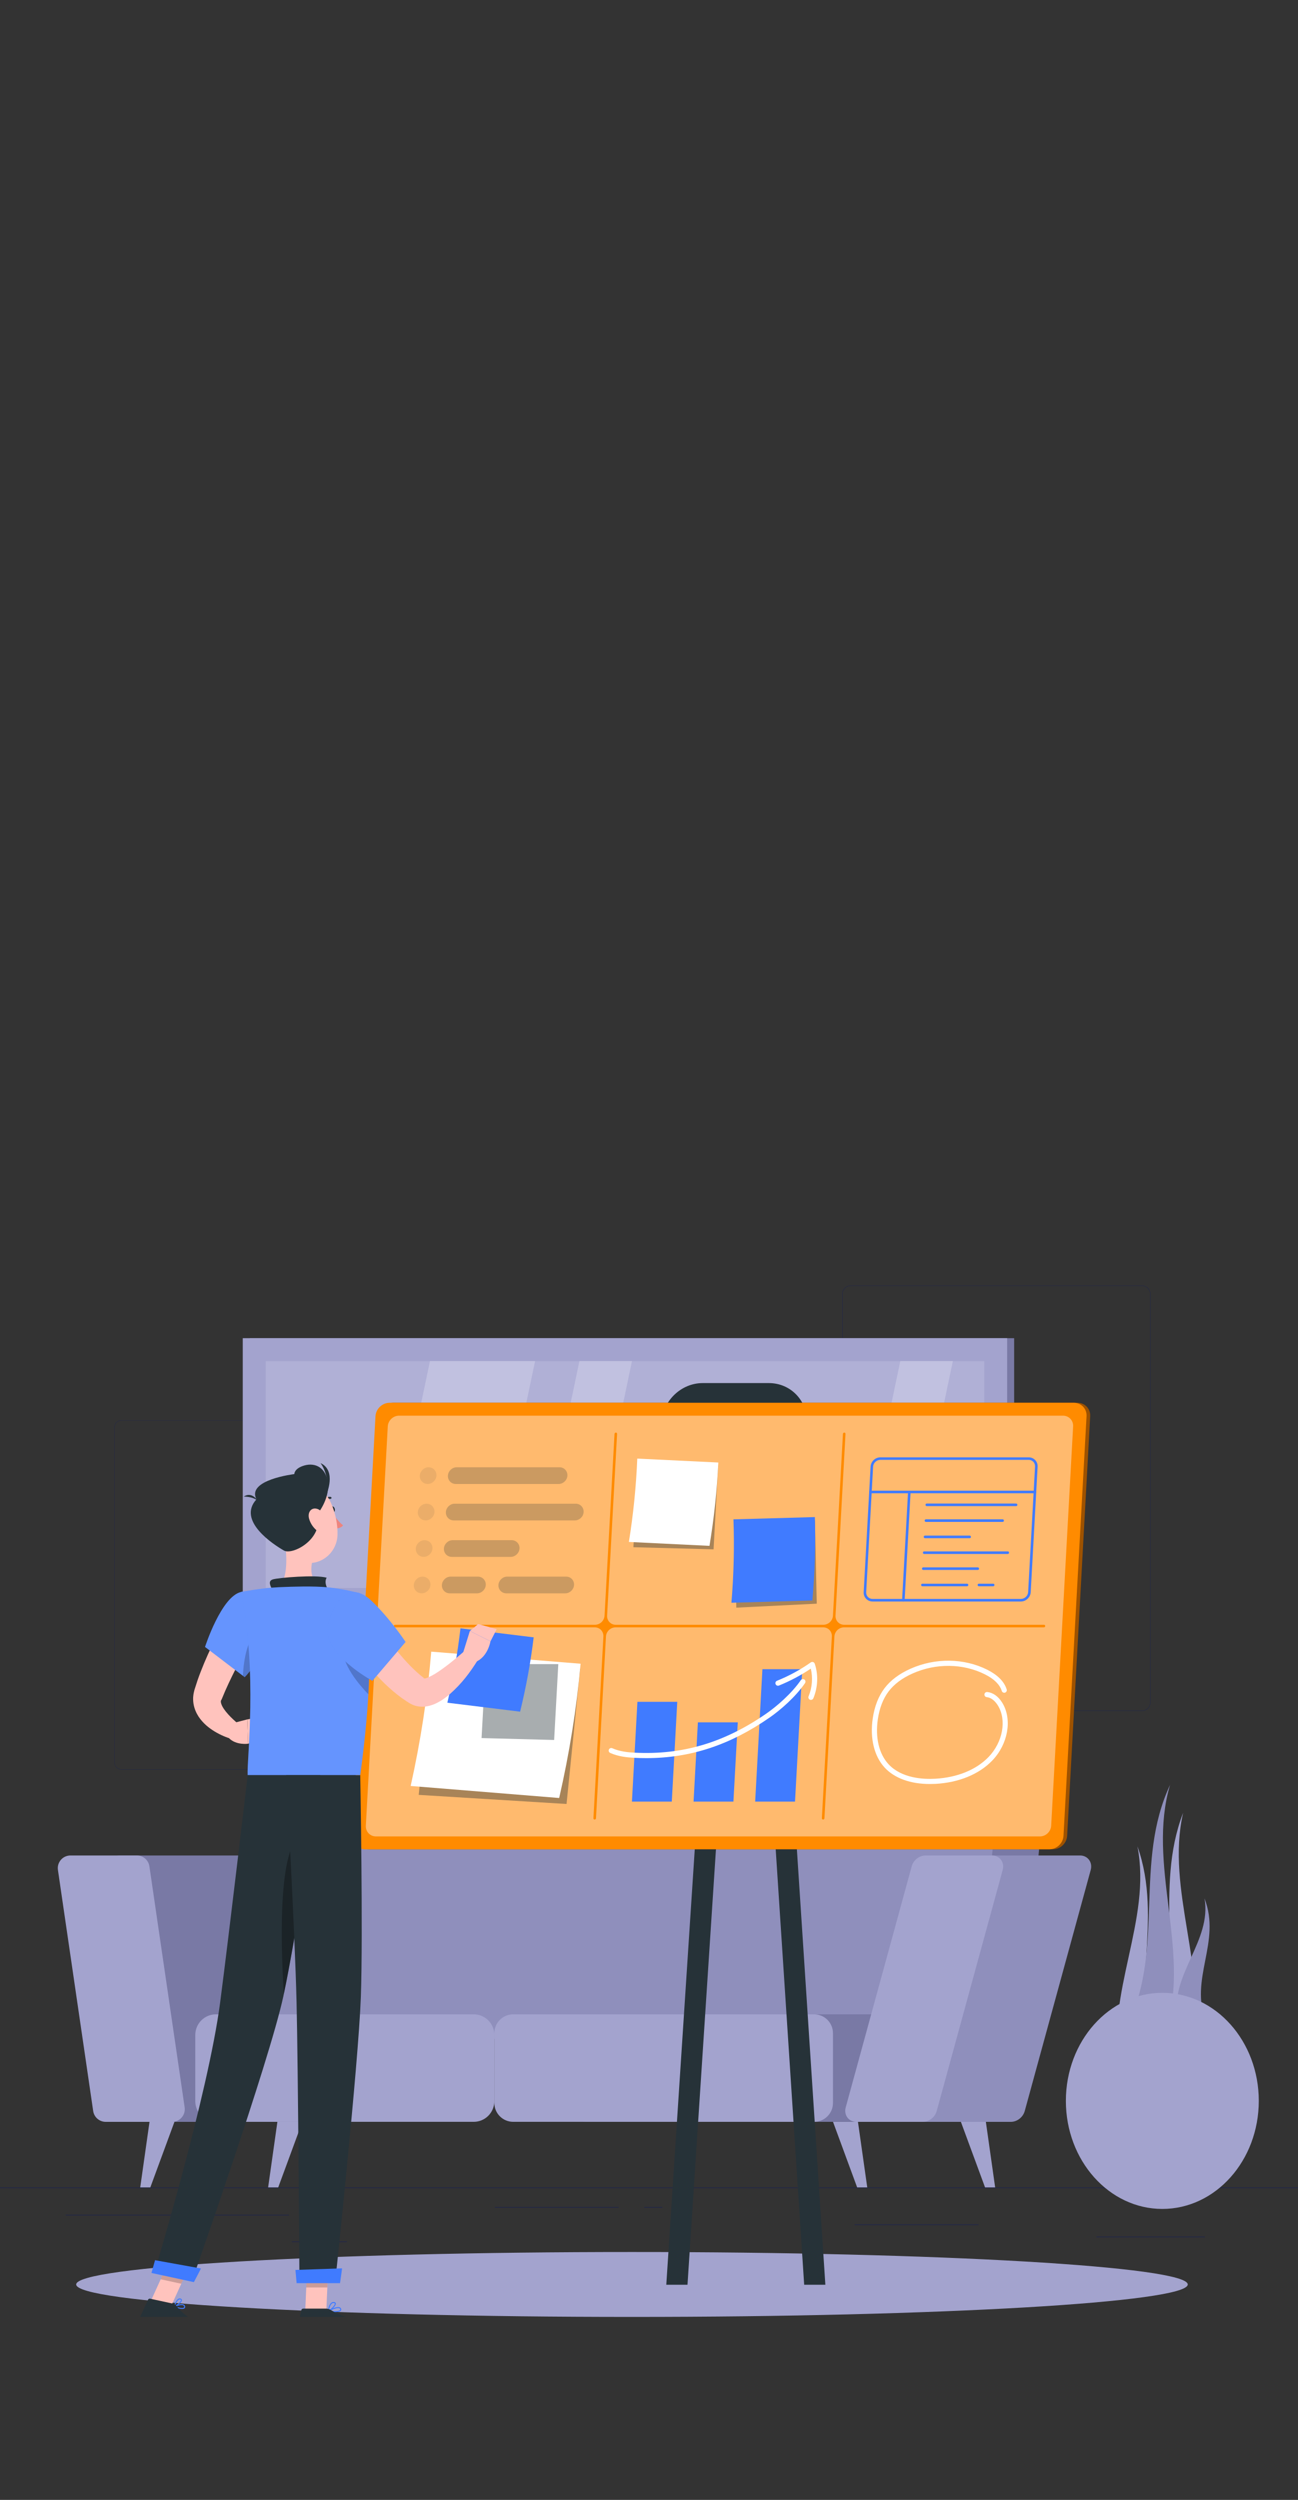 <svg width="414" height="797" viewBox="0 0 414 797" fill="none" xmlns="http://www.w3.org/2000/svg">
<rect x="0" y="0" width="414" height="797" fill="#333333" stroke="none"/>
<g clip-path="url(#clip0)">
<g clip-path="url(#clip1)">
<path d="M430.136 697.378H-27V697.607H430.136V697.378Z" fill="#212647"/>
<path d="M92.194 706.083H20.963V706.311H92.194V706.083Z" fill="#212647"/>
<path d="M384.332 713.04H349.681V713.269H384.332V713.04Z" fill="#212647"/>
<path d="M110.653 714.576H93.108V714.805H110.653V714.576Z" fill="#212647"/>
<path d="M197.326 703.605H157.839V703.834H197.326V703.605Z" fill="#212647"/>
<path d="M211.25 703.605H205.463V703.834H211.25V703.605Z" fill="#212647"/>
<path d="M312.095 709.173H272.58V709.401H312.095V709.173Z" fill="#212647"/>
<path d="M114.517 564.167H38.721C37.484 564.167 36.48 563.159 36.48 561.918V455.015C36.48 453.775 37.484 452.767 38.721 452.767H114.521C115.757 452.767 116.762 453.775 116.762 455.015V561.918C116.758 563.159 115.754 564.167 114.517 564.167ZM38.721 452.865C37.539 452.865 36.578 453.83 36.578 455.015V561.918C36.578 563.104 37.539 564.068 38.721 564.068H114.521C115.703 564.068 116.664 563.104 116.664 561.918V455.015C116.664 453.83 115.703 452.865 114.521 452.865H38.721Z" fill="#212647"/>
<path d="M364.201 545.497H271.361C269.846 545.497 268.615 544.269 268.615 542.758V412.564C268.615 411.053 269.846 409.825 271.361 409.825H364.201C365.715 409.825 366.946 411.053 366.946 412.564V542.758C366.946 544.269 365.715 545.497 364.201 545.497ZM271.361 409.945C269.913 409.945 268.735 411.12 268.735 412.564V542.758C268.735 544.202 269.913 545.377 271.361 545.377H364.201C365.648 545.377 366.826 544.202 366.826 542.758V412.564C366.826 411.12 365.648 409.945 364.201 409.945H271.361Z" fill="#212647"/>
<path d="M94.48 676.478H49.552C47.55 676.478 45.85 675.006 45.557 673.031L34.312 596.168C33.955 593.736 35.838 591.551 38.307 591.551H83.225C85.227 591.551 86.928 593.023 87.221 594.998L98.466 671.861C98.823 674.293 96.939 676.478 94.48 676.478Z" fill="#7979A5"/>
<path d="M54.901 676.478H33.717C31.715 676.478 30.014 675.006 29.722 673.031L18.476 596.168C18.119 593.736 20.003 591.551 22.471 591.551H43.655C45.657 591.551 47.358 593.023 47.651 594.998L58.896 671.861C59.243 674.293 57.36 676.478 54.901 676.478Z" fill="#A3A3CE"/>
<path d="M323.002 572.059H104.673C99.133 572.059 94.251 576.219 93.775 581.348L88.281 640.694C87.805 645.823 91.919 649.983 97.46 649.983H315.788C321.329 649.983 326.211 645.823 326.686 640.694L332.181 581.348C332.657 576.219 328.551 572.059 323.002 572.059Z" fill="#7979A5"/>
<path d="M308.182 572.059H89.854C84.313 572.059 79.431 576.219 78.956 581.348L73.461 640.694C72.985 645.823 77.1 649.983 82.64 649.983H300.968C306.509 649.983 311.391 645.823 311.866 640.694L317.361 581.348C317.837 576.219 313.732 572.059 308.182 572.059Z" fill="#8F8FBC"/>
<path d="M62.288 669.895V648.767C62.288 645.137 65.232 642.193 68.862 642.193H151.091C154.721 642.193 157.665 645.137 157.665 648.767V669.895C157.665 673.525 154.721 676.469 151.091 676.469H68.862C65.232 676.478 62.288 673.525 62.288 669.895Z" fill="#A3A3CE"/>
<path d="M181.198 670.453V648.209C181.198 644.881 183.895 642.193 187.214 642.193H283.185C286.513 642.193 289.201 644.89 289.201 648.209V670.453C289.201 673.781 286.504 676.469 283.185 676.469H187.214C183.886 676.478 181.198 673.781 181.198 670.453Z" fill="#7979A5"/>
<path d="M157.674 670.453V648.209C157.674 644.881 160.371 642.193 163.69 642.193H259.661C262.989 642.193 265.677 644.89 265.677 648.209V670.453C265.677 673.781 262.98 676.469 259.661 676.469H163.699C160.371 676.478 157.674 673.781 157.674 670.453Z" fill="#A3A3CE"/>
<path d="M322.408 676.478H288.991C286.532 676.478 284.923 674.293 285.59 671.861L306.637 594.998C307.176 593.014 309.069 591.551 311.071 591.551H344.487C346.947 591.551 348.556 593.736 347.889 596.168L326.842 673.031C326.293 675.006 324.41 676.478 322.408 676.478Z" fill="#8F8FBC"/>
<path d="M294.33 676.478H273.146C270.687 676.478 269.078 674.293 269.745 671.861L290.792 594.998C291.331 593.014 293.224 591.551 295.226 591.551H316.41C318.869 591.551 320.478 593.736 319.811 596.168L298.764 673.031C298.216 675.006 296.332 676.478 294.33 676.478Z" fill="#A3A3CE"/>
<path d="M276.612 697.379H273.393L265.695 676.479H273.649L276.612 697.379Z" fill="#A3A3CE"/>
<path d="M317.407 697.379H314.189L306.481 676.479H314.445L317.407 697.379Z" fill="#A3A3CE"/>
<path d="M85.52 697.379H88.738L96.436 676.479H88.473L85.52 697.379Z" fill="#A3A3CE"/>
<path d="M44.725 697.379H47.943L55.642 676.479H47.687L44.725 697.379Z" fill="#A3A3CE"/>
<path d="M323.468 426.628H79.668V513.584H323.468V426.628Z" fill="#7979A5"/>
<path d="M321.228 426.628H77.428V513.584H321.228V426.628Z" fill="#A3A3CE"/>
<path d="M313.919 506.274V433.946L84.747 433.946V506.274L313.919 506.274Z" fill="#B0B0D6"/>
<path d="M199.337 491.797C211.314 491.797 221.024 482.088 221.024 470.111C221.024 458.134 211.314 448.424 199.337 448.424C187.36 448.424 177.65 458.134 177.65 470.111C177.65 482.088 187.36 491.797 199.337 491.797Z" fill="#A3A3CE"/>
<path d="M121.953 506.28L137.139 433.942H170.666L155.47 506.28H121.953Z" fill="#C1C1E0"/>
<path d="M169.614 506.28L184.809 433.942H201.568L186.382 506.28H169.614Z" fill="#C1C1E0"/>
<path d="M271.958 506.28L287.153 433.942H303.912L288.726 506.28H271.958Z" fill="#C1C1E0"/>
<path d="M377.365 577.938C371.678 602.587 385.593 628.05 379.906 652.708C378.032 652.625 376.149 652.552 374.274 652.47C372.4 652.388 370.517 652.315 368.643 652.232C378.078 627.739 367.92 602.432 377.365 577.938Z" fill="#A3A3CE"/>
<path d="M362.782 588.626C367.445 612.196 352.487 635.757 357.141 659.327C359.024 659.327 360.898 659.327 362.782 659.327C364.665 659.327 366.539 659.327 368.423 659.327C360.002 635.766 371.202 612.196 362.782 588.626Z" fill="#A3A3CE"/>
<path d="M373.196 569.033C365.736 594.167 379.605 621.293 372.145 646.426C370.106 646.234 368.058 646.042 366.019 645.85C363.98 645.658 361.932 645.466 359.894 645.274C371.432 620.525 361.649 593.783 373.196 569.033Z" fill="#8F8FBC"/>
<path d="M384.176 605.22C386.581 618.815 373.169 629.494 375.573 643.089C377.091 643.364 378.599 643.647 380.117 643.921C381.635 644.196 383.143 644.479 384.661 644.753C379.23 630.619 389.607 619.373 384.176 605.22Z" fill="#8F8FBC"/>
<path d="M370.727 704.236C387.718 704.236 401.492 688.812 401.492 669.786C401.492 650.76 387.718 635.336 370.727 635.336C353.736 635.336 339.962 650.76 339.962 669.786C339.962 688.812 353.736 704.236 370.727 704.236Z" fill="#A3A3CE"/>
<path d="M201.568 738.667C299.471 738.667 378.837 734.033 378.837 728.317C378.837 722.601 299.471 717.968 201.568 717.968C103.666 717.968 24.3 722.601 24.3 728.317C24.3 734.033 103.666 738.667 201.568 738.667Z" fill="#A3A3CE"/>
<path d="M335.851 589.577H117.614C115.261 589.577 113.443 587.648 113.574 585.295L120.926 451.505C121.057 449.152 123.087 447.223 125.44 447.223H343.678C346.031 447.223 347.848 449.152 347.717 451.505L340.365 585.295C340.234 587.658 338.204 589.577 335.851 589.577Z" fill="#9E5200"/>
<path d="M244.042 469.986H222.945C215.906 469.986 210.473 464.24 210.857 457.211L211.069 453.313C211.443 446.506 217.32 440.942 224.137 440.942H245.224C252.263 440.942 257.706 446.698 257.322 453.727L257.11 457.615C256.746 464.412 250.859 469.986 244.042 469.986Z" fill="#263238"/>
<path d="M263.25 728.407H256.494L237.882 443.911H244.638L263.25 728.407Z" fill="#263238"/>
<path d="M212.514 728.407H219.28L237.882 443.911H231.126L212.514 728.407Z" fill="#263238"/>
<path d="M334.69 589.577H116.452C114.099 589.577 112.282 587.648 112.413 585.295L119.765 451.505C119.896 449.152 121.926 447.223 124.279 447.223H342.516C344.869 447.223 346.687 449.152 346.556 451.505L339.204 585.295C339.073 587.658 337.043 589.577 334.69 589.577Z" fill="#FF8B00"/>
<path d="M119.916 585.477C118.028 585.477 116.584 583.942 116.685 582.064L123.683 454.747C123.784 452.858 125.4 451.333 127.289 451.333H339.042C340.931 451.333 342.375 452.869 342.274 454.747L335.275 582.064C335.174 583.952 333.559 585.477 331.67 585.477H119.916Z" fill="#FFBA6E"/>
<path d="M332.984 517.997H269.239C267.634 517.997 266.412 516.694 266.492 515.098L269.674 457.141C269.684 456.918 269.512 456.727 269.29 456.727C269.068 456.727 268.866 456.908 268.856 457.141L265.674 515.098C265.583 516.704 264.22 517.997 262.614 517.997H196.386C194.78 517.997 193.558 516.694 193.639 515.098L196.82 457.141C196.83 456.918 196.659 456.727 196.436 456.727C196.214 456.727 196.012 456.908 196.002 457.141L192.821 515.098C192.73 516.704 191.367 517.997 189.761 517.997H126.017C125.795 517.997 125.593 518.178 125.582 518.411C125.572 518.633 125.744 518.825 125.966 518.825H189.71C191.316 518.825 192.538 520.127 192.457 521.723L189.276 579.681C189.266 579.903 189.438 580.095 189.66 580.095C189.882 580.095 190.084 579.913 190.094 579.681L193.275 521.723C193.366 520.117 194.73 518.825 196.335 518.825H262.574C264.18 518.825 265.402 520.127 265.321 521.723L262.14 579.681C262.13 579.903 262.301 580.095 262.524 580.095C262.746 580.095 262.948 579.913 262.958 579.681L266.139 521.723C266.23 520.117 267.593 518.825 269.199 518.825H332.943C333.165 518.825 333.367 518.643 333.377 518.411C333.388 518.178 333.216 517.997 332.984 517.997Z" fill="#FF8B00"/>
<path opacity="0.4" d="M229.056 467.229H203.455L202.031 493.275L227.592 493.951L229.056 467.229Z" fill="#263238"/>
<path d="M226.289 492.84C217.725 492.426 209.161 492.002 200.587 491.588C202.011 482.741 202.9 473.864 203.263 465.018C211.877 465.432 220.492 465.856 229.106 466.27C228.702 475.116 227.753 483.983 226.289 492.84Z" fill="white"/>
<path opacity="0.4" d="M259.928 484.63L234.287 486.579L234.853 512.543L260.504 511.271L259.928 484.63Z" fill="#263238"/>
<path d="M259.11 510.261C250.506 510.503 241.891 510.735 233.287 510.978C234.034 502.081 234.247 493.204 233.933 484.387C242.598 484.145 251.253 483.903 259.908 483.66C260.17 492.476 259.898 501.364 259.11 510.261Z" fill="#407BFF"/>
<path opacity="0.4" d="M185.054 531.983L137.791 530.176L133.55 572.228L180.702 575.136L185.054 531.983Z" fill="#263238"/>
<path d="M178.349 573.227C162.565 571.945 146.78 570.672 130.985 569.39C134.156 555.16 136.348 540.87 137.55 526.57C153.435 527.853 169.311 529.135 185.186 530.418C183.904 544.718 181.611 559.008 178.349 573.227Z" fill="white"/>
<g opacity="0.3">
<path opacity="0.3" d="M136.408 473.117C134.944 473.117 133.813 471.915 133.894 470.451C133.975 468.986 135.237 467.785 136.701 467.785C138.166 467.785 139.297 468.986 139.216 470.451C139.135 471.915 137.873 473.117 136.408 473.117Z" fill="#263238"/>
<path opacity="0.8" d="M178.167 473.117H145.376C143.912 473.117 142.781 471.915 142.861 470.451C142.942 468.986 144.205 467.785 145.669 467.785H178.46C179.925 467.785 181.056 468.986 180.975 470.451C180.904 471.915 179.632 473.117 178.167 473.117Z" fill="#263238"/>
<path opacity="0.3" d="M135.772 484.731C134.307 484.731 133.176 483.529 133.257 482.065C133.338 480.6 134.6 479.398 136.064 479.398C137.529 479.398 138.66 480.6 138.579 482.065C138.498 483.539 137.236 484.731 135.772 484.731Z" fill="#263238"/>
<path opacity="0.8" d="M183.338 484.731H144.73C143.265 484.731 142.134 483.529 142.215 482.065C142.296 480.6 143.558 479.398 145.023 479.398H183.631C185.095 479.398 186.226 480.6 186.145 482.065C186.075 483.539 184.802 484.731 183.338 484.731Z" fill="#263238"/>
<path opacity="0.3" d="M135.126 496.355C133.662 496.355 132.531 495.153 132.611 493.689C132.692 492.224 133.955 491.022 135.419 491.022C136.883 491.022 138.014 492.224 137.934 493.689C137.863 495.153 136.59 496.355 135.126 496.355Z" fill="#263238"/>
<path opacity="0.8" d="M162.888 496.355H144.104C142.639 496.355 141.508 495.153 141.589 493.689C141.67 492.224 142.932 491.022 144.397 491.022H163.191C164.655 491.022 165.786 492.224 165.705 493.689C165.614 495.153 164.352 496.355 162.888 496.355Z" fill="#263238"/>
<path opacity="0.8" d="M180.288 507.978H161.494C160.03 507.978 158.899 506.776 158.98 505.312C159.06 503.848 160.323 502.646 161.787 502.646H180.581C182.046 502.646 183.177 503.848 183.096 505.312C183.015 506.776 181.753 507.978 180.288 507.978Z" fill="#263238"/>
<path opacity="0.3" d="M134.489 507.978C133.025 507.978 131.894 506.776 131.975 505.312C132.056 503.848 133.318 502.646 134.782 502.646C136.247 502.646 137.378 503.848 137.297 505.312C137.216 506.776 135.954 507.978 134.489 507.978Z" fill="#263238"/>
<path opacity="0.8" d="M152.132 507.978H143.457C141.993 507.978 140.862 506.776 140.943 505.312C141.023 503.848 142.286 502.646 143.75 502.646H152.425C153.889 502.646 155.02 503.848 154.94 505.312C154.869 506.776 153.607 507.978 152.132 507.978Z" fill="#263238"/>
</g>
<path d="M216.018 542.557H203.304L201.557 574.379H214.271L216.018 542.557Z" fill="#407BFF"/>
<path d="M235.318 549.111H222.594L221.21 574.379H233.924L235.318 549.111Z" fill="#407BFF"/>
<path d="M255.889 532.166H243.174L240.861 574.379H253.576L255.889 532.166Z" fill="#407BFF"/>
<path d="M206.142 560.513C204.879 560.513 203.617 560.483 202.324 560.412C200.103 560.301 197.224 560.018 194.629 558.857C194.215 558.675 194.033 558.19 194.215 557.776C194.397 557.362 194.881 557.181 195.295 557.362C197.638 558.413 200.325 558.675 202.405 558.776C217.665 559.564 231.025 555.585 244.477 546.274C247.678 544.052 252.475 539.942 255.414 535.67C255.667 535.296 256.182 535.205 256.555 535.458C256.929 535.71 257.02 536.225 256.767 536.599C253.707 541.043 248.9 545.203 245.416 547.617C232.783 556.363 220.209 560.513 206.142 560.513Z" fill="white"/>
<path d="M258.656 541.951C258.555 541.951 258.444 541.931 258.343 541.891C257.929 541.719 257.727 541.234 257.899 540.82C259.06 538.013 259.302 534.852 258.606 531.984C255.404 534.135 252.001 535.942 248.446 537.376C248.022 537.548 247.547 537.346 247.376 536.922C247.204 536.498 247.406 536.023 247.83 535.852C251.617 534.327 255.243 532.357 258.606 529.994C258.818 529.843 259.09 529.802 259.333 529.883C259.575 529.964 259.777 530.156 259.858 530.398C261.039 533.892 260.878 537.912 259.424 541.436C259.282 541.759 258.979 541.951 258.656 541.951Z" fill="white"/>
<path d="M325.621 510.584H278.318C277.52 510.584 276.773 510.271 276.237 509.705C275.692 509.13 275.419 508.382 275.47 507.574L277.671 467.583C277.762 465.947 279.166 464.614 280.802 464.614H328.105C328.903 464.614 329.65 464.927 330.186 465.492C330.731 466.068 331.004 466.815 330.953 467.623L328.752 507.615C328.661 509.251 327.257 510.584 325.621 510.584ZM280.792 465.422C279.58 465.422 278.54 466.411 278.479 467.613L276.278 507.605C276.247 508.18 276.439 508.726 276.823 509.13C277.207 509.534 277.732 509.756 278.308 509.756H325.611C326.823 509.756 327.863 508.766 327.923 507.564L330.125 467.573C330.155 466.997 329.963 466.452 329.58 466.048C329.196 465.644 328.671 465.422 328.095 465.422H280.792Z" fill="#407BFF"/>
<path d="M330.095 476.076H277.621C277.399 476.076 277.207 475.894 277.207 475.662C277.207 475.44 277.389 475.248 277.621 475.248H330.095C330.317 475.248 330.509 475.43 330.509 475.662C330.509 475.894 330.327 476.076 330.095 476.076Z" fill="#407BFF"/>
<path d="M288.124 510.584C288.114 510.584 288.104 510.584 288.104 510.584C287.882 510.574 287.7 510.382 287.72 510.15L289.619 475.642C289.629 475.419 289.821 475.238 290.053 475.258C290.275 475.268 290.457 475.46 290.437 475.692L288.538 510.2C288.518 510.412 288.336 510.584 288.124 510.584Z" fill="#407BFF"/>
<path d="M324.087 480.176H295.598C295.375 480.176 295.184 479.994 295.184 479.762C295.184 479.54 295.365 479.348 295.598 479.348H324.087C324.309 479.348 324.501 479.53 324.501 479.762C324.501 479.994 324.319 480.176 324.087 480.176Z" fill="#407BFF"/>
<path d="M319.794 485.206H295.324C295.102 485.206 294.91 485.024 294.91 484.792C294.91 484.569 295.092 484.377 295.324 484.377H319.794C320.016 484.377 320.208 484.559 320.208 484.792C320.208 485.024 320.026 485.206 319.794 485.206Z" fill="#407BFF"/>
<path d="M309.282 490.396H295.032C294.81 490.396 294.618 490.214 294.618 489.982C294.618 489.75 294.8 489.568 295.032 489.568H309.282C309.504 489.568 309.696 489.75 309.696 489.982C309.696 490.214 309.514 490.396 309.282 490.396Z" fill="#407BFF"/>
<path d="M311.866 500.525H294.476C294.253 500.525 294.062 500.344 294.062 500.111C294.062 499.879 294.243 499.697 294.476 499.697H311.866C312.088 499.697 312.28 499.879 312.28 500.111C312.28 500.344 312.098 500.525 311.866 500.525Z" fill="#407BFF"/>
<path d="M308.443 505.727H294.193C293.971 505.727 293.779 505.545 293.779 505.312C293.779 505.09 293.961 504.898 294.193 504.898H308.443C308.665 504.898 308.857 505.08 308.857 505.312C308.847 505.535 308.665 505.727 308.443 505.727Z" fill="#407BFF"/>
<path d="M316.784 505.727H312.22C311.998 505.727 311.806 505.545 311.806 505.312C311.806 505.09 311.987 504.898 312.22 504.898H316.784C317.007 504.898 317.198 505.08 317.198 505.312C317.188 505.535 317.007 505.727 316.784 505.727Z" fill="#407BFF"/>
<path d="M321.441 495.426H294.77C294.547 495.426 294.355 495.244 294.355 495.012C294.355 494.79 294.537 494.598 294.77 494.598H321.441C321.663 494.598 321.855 494.779 321.855 495.012C321.845 495.244 321.663 495.426 321.441 495.426Z" fill="#407BFF"/>
<path d="M296.567 568.764C290.387 568.764 285.327 566.936 282.176 563.542C278.823 559.917 277.43 554.211 278.359 547.889C278.924 544.021 280.197 540.769 282.116 538.235C284.045 535.69 286.842 533.599 290.427 532.004C298.324 528.489 307.474 528.61 314.897 532.337C318.219 534.003 320.3 536.114 321.087 538.608C321.219 539.042 320.986 539.497 320.552 539.638C320.118 539.77 319.663 539.537 319.522 539.103C318.876 537.053 317.068 535.265 314.16 533.811C307.171 530.307 298.557 530.196 291.094 533.518C287.771 534.993 285.186 536.922 283.429 539.244C281.671 541.557 280.51 544.546 279.985 548.142C279.126 553.969 280.369 559.18 283.388 562.442C287.589 566.976 294.527 567.299 298.294 567.087C305.303 566.703 311.322 564.249 315.26 560.2C319.865 555.453 321.158 548.364 318.26 543.698C317.694 542.799 316.492 541.254 314.725 541.072C314.271 541.032 313.947 540.628 313.988 540.174C314.028 539.719 314.432 539.396 314.887 539.436C316.715 539.618 318.411 540.82 319.653 542.83C322.936 548.111 321.552 556.069 316.432 561.341C312.21 565.693 305.798 568.309 298.375 568.723C297.769 568.743 297.163 568.764 296.567 568.764Z" fill="white"/>
<path d="M82.95 517.914L80.317 522.513L77.73 527.203C76.029 530.339 74.402 533.502 72.921 536.675C72.18 538.265 71.476 539.856 70.836 541.447L70.717 541.74C70.708 541.767 70.69 541.785 70.68 541.804C70.635 541.849 70.626 541.895 70.598 541.932C70.552 542.014 70.516 542.087 70.47 542.197C70.406 542.407 70.424 542.755 70.58 543.221C70.873 544.172 71.732 545.406 72.783 546.558C73.817 547.719 75.151 548.898 76.349 549.941L74.21 554.503C73.122 554.192 72.216 553.881 71.257 553.461C70.306 553.058 69.382 552.574 68.468 552.025C66.649 550.901 64.829 549.52 63.312 547.244C62.58 546.11 61.949 544.702 61.702 543.075C61.593 542.261 61.547 541.42 61.657 540.588C61.702 540.176 61.766 539.756 61.867 539.372L62.013 538.777L62.123 538.421C62.708 536.556 63.321 534.7 64.034 532.917C65.423 529.324 66.987 525.859 68.697 522.485C69.547 520.794 70.434 519.13 71.366 517.484C72.308 515.829 73.213 514.229 74.292 512.556L82.95 517.914Z" fill="#FFC3BD"/>
<path d="M74.063 549.42L78.863 548.167L79.137 555.92C79.137 555.92 75.38 556.478 73.076 554.183L74.063 549.42Z" fill="#FFC3BD"/>
<path d="M85.674 546.869L84.586 553.68L79.137 555.929L78.863 548.176L85.674 546.869Z" fill="#FFC3BD"/>
<path d="M105.541 481.361C105.651 481.892 106.017 482.266 106.364 482.193C106.712 482.12 106.904 481.636 106.794 481.105C106.684 480.575 106.318 480.2 105.971 480.273C105.633 480.346 105.441 480.831 105.541 481.361Z" fill="#263238"/>
<path d="M105.972 482.275C105.972 482.275 107.8 485.091 109.428 486.298C108.669 487.368 106.987 487.286 106.987 487.286L105.972 482.275Z" fill="#ED847E"/>
<path d="M103 478.81C102.927 478.81 102.845 478.783 102.781 478.728C102.653 478.609 102.644 478.408 102.762 478.28C103.96 476.991 105.405 477.22 105.469 477.229C105.642 477.256 105.761 477.421 105.725 477.594C105.697 477.768 105.533 477.887 105.359 477.86C105.313 477.85 104.18 477.686 103.229 478.719C103.174 478.774 103.092 478.81 103 478.81Z" fill="#263238"/>
<path d="M90.42 488.831C91.38 493.74 92.349 502.746 88.911 506.028C88.911 506.028 90.255 511.011 99.389 511.011C109.427 511.011 104.189 506.028 104.189 506.028C98.712 504.721 98.849 500.652 99.809 496.84L90.42 488.831Z" fill="#FFC3BD"/>
<path d="M86.927 506.943C86.196 505.58 85.382 504.017 87.055 503.523C88.893 502.984 100.714 501.987 104.179 502.993C103.11 504.895 104.92 507.226 104.92 507.226L86.927 506.943Z" fill="#263238"/>
<path d="M57.186 736.013C57.862 736.16 58.53 736.196 58.859 735.922C58.996 735.803 59.133 735.584 59.014 735.181C58.95 734.971 58.813 734.816 58.603 734.715C57.698 734.286 55.613 735.136 55.522 735.172C55.467 735.2 55.421 735.255 55.421 735.319C55.421 735.383 55.458 735.437 55.513 735.465C55.833 735.611 56.509 735.867 57.186 736.013ZM58.274 734.935C58.338 734.953 58.402 734.971 58.457 734.999C58.585 735.063 58.658 735.145 58.694 735.273C58.777 735.556 58.676 735.648 58.64 735.675C58.283 735.986 56.939 735.703 55.988 735.319C56.647 735.099 57.68 734.807 58.274 734.935Z" fill="#407BFF"/>
<path d="M55.549 735.465C55.576 735.474 55.604 735.474 55.631 735.465C56.39 735.246 58.017 734.094 58.036 733.326C58.036 733.189 57.99 732.942 57.624 732.814C57.387 732.731 57.149 732.75 56.92 732.869C56.024 733.326 55.458 735.191 55.43 735.264C55.412 735.319 55.43 735.383 55.467 735.419C55.494 735.447 55.521 735.465 55.549 735.465ZM57.451 733.097C57.478 733.106 57.496 733.106 57.524 733.115C57.725 733.189 57.716 733.28 57.716 733.326C57.707 733.774 56.637 734.679 55.851 735.044C56.052 734.505 56.5 733.445 57.076 733.152C57.195 733.088 57.323 733.07 57.451 733.097Z" fill="#407BFF"/>
<path d="M106.775 737.138C107.635 737.138 108.467 737.019 108.75 736.636C108.851 736.498 108.924 736.27 108.741 735.941C108.641 735.758 108.467 735.63 108.238 735.566C107.123 735.264 104.773 736.599 104.673 736.654C104.618 736.69 104.581 736.754 104.59 736.818C104.599 736.882 104.654 736.937 104.718 736.946C105.139 737.038 105.971 737.138 106.775 737.138ZM107.836 735.84C107.946 735.84 108.055 735.849 108.147 735.877C108.293 735.913 108.394 735.986 108.458 736.096C108.567 736.297 108.531 736.389 108.485 736.444C108.174 736.873 106.474 736.892 105.23 736.709C105.852 736.398 107.05 735.84 107.836 735.84Z" fill="#407BFF"/>
<path d="M104.746 736.955C104.764 736.955 104.792 736.946 104.81 736.937C105.624 736.571 107.224 735.117 107.105 734.359C107.077 734.176 106.949 733.956 106.511 733.911C106.181 733.874 105.889 733.966 105.633 734.185C104.783 734.889 104.6 736.699 104.591 736.772C104.581 736.827 104.609 736.882 104.655 736.919C104.682 736.946 104.709 736.955 104.746 736.955ZM106.383 734.231C106.41 734.231 106.447 734.231 106.474 734.24C106.757 734.267 106.776 734.377 106.785 734.423C106.858 734.88 105.77 736.023 104.938 736.516C105.02 735.986 105.267 734.907 105.825 734.441C105.999 734.295 106.181 734.231 106.383 734.231Z" fill="#407BFF"/>
<path d="M97.359 736.791H104.079L104.746 721.239H98.026L97.359 736.791Z" fill="#FFC3BD"/>
<path d="M48.061 733.682L54.626 735.109L61.217 720.617L54.653 719.2L48.061 733.682Z" fill="#FFC3BD"/>
<path d="M55.257 734.45L47.878 732.85C47.613 732.795 47.339 732.932 47.22 733.179L44.66 738.738C44.395 739.314 44.742 739.99 45.364 740.109C47.952 740.621 49.231 740.74 52.477 741.444C54.47 741.874 58.978 742.971 61.73 743.574C64.427 744.16 65.432 741.526 64.363 741.033C59.544 738.829 57.533 736.891 56.226 735.09C55.997 734.752 55.65 734.532 55.257 734.45Z" fill="#263238"/>
<path d="M104.033 736.013H96.701C96.426 736.013 96.189 736.205 96.125 736.47L94.799 742.441C94.662 743.062 95.128 743.647 95.768 743.638C98.41 743.593 102.241 743.437 105.56 743.437C109.446 743.437 112.81 743.647 117.363 743.647C120.124 743.647 120.883 740.859 119.731 740.603C114.474 739.451 110.186 739.332 105.642 736.534C105.158 736.233 104.609 736.013 104.033 736.013Z" fill="#263238"/>
<path d="M76.879 507.546C70.58 508.99 65.396 525.063 65.396 525.063L78.04 534.7C78.04 534.7 82.676 530.329 84.742 522.284C86.909 513.863 83.316 506.074 76.879 507.546Z" fill="#407BFF"/>
<path opacity="0.2" d="M76.879 507.546C70.58 508.99 65.396 525.063 65.396 525.063L78.04 534.7C78.04 534.7 82.676 530.329 84.742 522.284C86.909 513.863 83.316 506.074 76.879 507.546Z" fill="#FAFAFA"/>
<path opacity="0.2" d="M82.274 519.367C78.854 522.75 77.739 528.912 77.474 534.27L78.031 534.7C78.031 534.7 82.676 530.32 84.742 522.284C84.87 521.781 84.98 521.278 85.071 520.784L82.274 519.367Z" fill="black"/>
<path d="M114.51 507.893C114.51 507.893 121.66 515.966 114.904 565.949C104.079 565.949 84.248 565.949 78.982 565.949C78.735 560.436 82.2 533.529 76.879 507.546C76.879 507.546 83.041 506.311 88.902 506.028C93.491 505.809 100.138 505.662 104.17 506.028C109.5 506.512 114.51 507.893 114.51 507.893Z" fill="#407BFF"/>
<path opacity="0.2" d="M114.51 507.893C114.51 507.893 121.66 515.966 114.904 565.949C104.079 565.949 84.248 565.949 78.982 565.949C78.735 560.436 82.2 533.529 76.879 507.546C76.879 507.546 83.041 506.311 88.902 506.028C93.491 505.809 100.138 505.662 104.17 506.028C109.5 506.512 114.51 507.893 114.51 507.893Z" fill="#FAFAFA"/>
<path opacity="0.2" d="M117.646 523.171L117.509 523.052L109.344 525.008C108.878 530.53 114.556 537.132 117.481 540.149C117.884 533.1 117.875 527.541 117.646 523.171Z" fill="black"/>
<path opacity="0.2" d="M104.747 721.248L104.399 729.266H97.679L98.027 721.248H104.747Z" fill="black"/>
<path opacity="0.2" d="M54.644 719.2L61.218 720.626L57.817 728.087L51.252 726.67L54.644 719.2Z" fill="black"/>
<path d="M87.612 483.839C89.341 490.275 90.017 494.134 93.994 496.812C99.974 500.835 107.416 496.218 107.644 489.398C107.855 483.254 104.993 473.754 98.09 472.456C91.279 471.176 85.885 477.402 87.612 483.839Z" fill="#FFC3BD"/>
<path d="M90.566 494.335C93.299 495.898 103.283 490.668 101.235 482.732C101.235 482.732 105.039 478.161 104.609 473.114C104.179 468.068 100.714 466.148 97.03 467.226C93.784 468.177 93.875 469.96 93.875 469.96C93.875 469.96 78.525 471.77 81.807 478.006C75.553 484.817 87.146 492.387 90.566 494.335Z" fill="#263238"/>
<path d="M82.237 478.527C82.237 478.527 80.408 475.364 77.738 477.137C78.991 477.155 81.048 477.366 82.237 478.527Z" fill="#263238"/>
<path d="M104.115 476.442C104.115 476.442 107.461 468.89 102.241 466.458C104.005 468.909 104.965 472.858 104.115 476.442Z" fill="#263238"/>
<path d="M98.566 484.113C99.004 485.804 100.111 487.258 101.272 488.117C103.018 489.416 104.326 488.136 104.198 486.161C104.088 484.378 103.046 481.562 101.116 481.032C99.224 480.511 98.063 482.175 98.566 484.113Z" fill="#FFC3BD"/>
<path d="M102.168 565.95C102.168 565.95 94.543 617.277 90.364 636.513C85.784 657.569 61.208 727.246 61.208 727.246L49.185 724.64C49.185 724.64 66.365 667.864 70.214 638.424C73.167 615.814 78.991 565.959 78.991 565.959H102.168V565.95Z" fill="#263238"/>
<path d="M64.079 723.223C64.134 723.232 61.839 727.575 61.839 727.575L48.308 724.649L49.451 720.581L64.079 723.223Z" fill="#407BFF"/>
<path opacity="0.3" d="M97.349 584.235C88.536 585.963 89.468 618.831 90.529 635.736C93.071 623.787 96.792 600.793 99.333 584.473C98.748 584.18 98.09 584.089 97.349 584.235Z" fill="black"/>
<path d="M114.904 565.95C114.904 565.95 115.827 616.171 115.096 636.65C114.337 657.953 106.895 727.712 106.895 727.712H95.512C95.512 727.712 95.091 659.196 94.588 638.278C94.04 615.467 91.279 565.95 91.279 565.95H114.904Z" fill="#263238"/>
<path opacity="0.4" d="M178.071 530.54H154.894L153.596 554.119L176.745 554.731L178.071 530.54Z" fill="#263238"/>
<path d="M165.893 545.707C158.158 544.757 150.414 543.797 142.68 542.846C144.554 534.983 145.953 527.065 146.867 519.139C154.648 520.099 162.437 521.059 170.218 522.009C169.258 529.936 167.813 537.854 165.893 545.707Z" fill="#407BFF"/>
<path d="M109.089 723.177C109.144 723.177 108.449 727.904 108.449 727.904H94.607L94.232 723.689L109.089 723.177Z" fill="#407BFF"/>
<path d="M117.821 514.019C118.854 515.628 120.033 517.429 121.203 519.102C122.401 520.785 123.599 522.467 124.861 524.085C127.356 527.322 130.008 530.439 132.86 533.018C133.564 533.667 134.287 534.279 135.018 534.837L135.567 535.248C135.521 535.221 135.347 535.157 135.247 535.139C135.009 535.093 134.89 535.13 134.954 535.166C135.091 535.239 135.759 535.12 136.463 534.819C137.176 534.517 137.98 534.106 138.776 533.621C141.994 531.628 145.313 528.839 148.43 526.133L152.353 529.306C149.921 533.228 147.242 536.775 143.557 540.03C142.625 540.835 141.619 541.63 140.412 542.343C139.196 543.038 137.825 543.76 135.795 544.053C134.79 544.181 133.564 544.163 132.303 543.76C131.69 543.577 131.032 543.248 130.529 542.937L129.734 542.435C128.691 541.758 127.695 541.045 126.744 540.295C122.959 537.296 119.805 533.923 116.897 530.412C115.462 528.638 114.072 526.846 112.792 524.981C111.485 523.098 110.269 521.297 109.053 519.203L117.821 514.019Z" fill="#FFC3BD"/>
<path d="M104.627 518.051C102.478 527.057 118.771 535.87 118.771 535.87L129.358 523.473C129.358 523.473 124.54 516.168 118.542 510.417C111.146 503.313 106.263 511.194 104.627 518.051Z" fill="#407BFF"/>
<path opacity="0.2" d="M104.627 518.051C102.478 527.057 118.771 535.87 118.771 535.87L129.358 523.473C129.358 523.473 124.54 516.168 118.542 510.417C111.146 503.313 106.263 511.194 104.627 518.051Z" fill="#FAFAFA"/>
<path d="M147.369 528.007L149.865 519.989L156.439 523.262C156.439 523.262 155.479 529.114 150.697 530.129L147.369 528.007Z" fill="#FFC3BD"/>
<path d="M152.508 517.768L158.433 519.395L156.449 523.262L149.875 519.989L152.508 517.768Z" fill="#FFC3BD"/>
</g>
</g>
<defs>
<clipPath id="clip0">
<rect width="414" height="797" fill="white"/>
</clipPath>
<clipPath id="clip1">
<rect x="-27" y="398" width="457.136" height="340.667" fill="white"/>
</clipPath>
</defs>
</svg>
